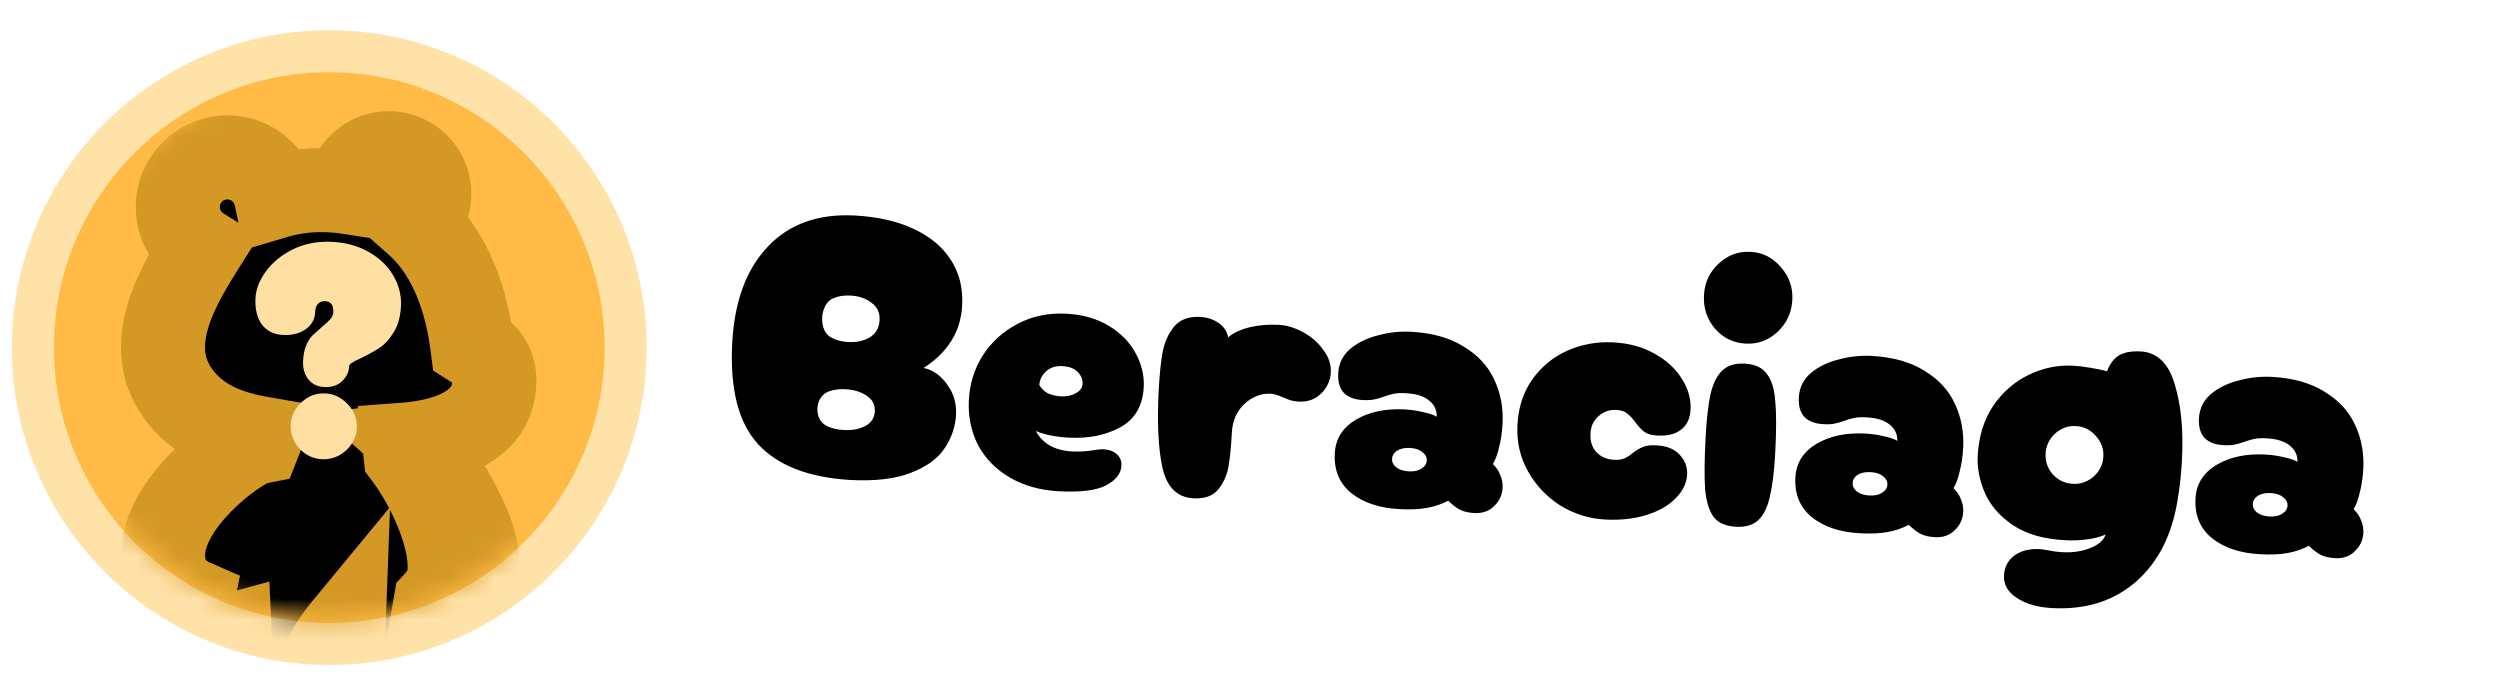 <svg width="119" height="33" viewBox="0 0 119 33" fill="none" xmlns="http://www.w3.org/2000/svg">
<circle cx="15.673" cy="16.546" r="14.107" transform="rotate(2.121 15.673 16.546)" fill="#FFBB46" stroke="#FFE2A8" stroke-width="2" stroke-linecap="round" stroke-linejoin="round"/>
<mask id="mask0_31202_6" style="mask-type:alpha" maskUnits="userSpaceOnUse" x="2" y="3" width="27" height="27">
<circle cx="15.674" cy="16.546" r="12.949" transform="rotate(2.121 15.674 16.546)" fill="#FFBB46"/>
</mask>
<g mask="url(#mask0_31202_6)">
<mask id="path-3-outside-1_31202_6" maskUnits="userSpaceOnUse" x="5.077" y="4.835" width="21.096" height="30.72" fill="black">
<rect fill="white" x="5.077" y="4.835" width="21.096" height="30.72"/>
<path fill-rule="evenodd" clip-rule="evenodd" d="M20.433 9.291C20.414 9.819 20.184 10.29 19.826 10.624C21.503 12.107 22.217 14.397 22.482 16.452L22.521 16.477C22.92 16.727 23.791 17.275 23.457 18.753C23.186 19.949 21.957 20.845 19.751 21.116C20.912 22.159 22.071 24.363 22.412 25.315C23.111 27.268 22.451 27.859 21.296 27.816C21.392 27.487 21.421 27.117 21.398 26.723C21.302 25.06 20.272 22.965 19.307 21.682L19.249 21.165L19.248 21.165L19.306 21.683C20.272 22.965 21.301 25.061 21.398 26.723C21.421 27.118 21.391 27.487 21.296 27.816C21.13 28.25 20.734 28.674 20.734 28.674L20.244 31.5C20.863 31.699 21.005 33.07 20.187 33.039L17.155 32.927C16.53 32.904 16.309 31.065 16.35 29.958C16.35 29.958 15.744 30.691 15.48 31.307C16.286 31.674 16.241 32.893 15.182 32.854C14.834 32.841 14.595 32.838 14.353 32.834C13.858 32.826 13.348 32.819 11.864 32.731C11.207 32.693 10.996 31.434 10.941 30.27C10.803 30.308 10.656 30.326 10.505 30.321C9.708 30.291 9.085 29.621 9.115 28.823C9.118 28.744 9.127 28.665 9.143 28.589C8.374 28.252 7.762 27.584 7.761 26.414C7.76 23.974 11.128 21.395 12.149 21.081C12.209 21.063 12.268 21.048 12.327 21.036C12.354 20.969 12.376 20.911 12.393 20.863C10.884 20.601 9.572 20.077 8.661 18.976C6.777 16.698 8.217 14.018 9.578 11.856C8.883 11.423 8.433 10.64 8.465 9.764C8.513 8.462 9.608 7.445 10.91 7.493C12.013 7.534 12.911 8.325 13.131 9.357C13.988 9.104 14.969 8.983 16.056 9.082C16.237 9.098 16.413 9.12 16.584 9.147C16.624 8.084 17.517 7.256 18.58 7.295C19.643 7.334 20.473 8.228 20.433 9.291Z"/>
</mask>
<path fill-rule="evenodd" clip-rule="evenodd" d="M20.433 9.291C20.414 9.819 20.184 10.29 19.826 10.624C21.503 12.107 22.217 14.397 22.482 16.452L22.521 16.477C22.92 16.727 23.791 17.275 23.457 18.753C23.186 19.949 21.957 20.845 19.751 21.116C20.912 22.159 22.071 24.363 22.412 25.315C23.111 27.268 22.451 27.859 21.296 27.816C21.392 27.487 21.421 27.117 21.398 26.723C21.302 25.06 20.272 22.965 19.307 21.682L19.249 21.165L19.248 21.165L19.306 21.683C20.272 22.965 21.301 25.061 21.398 26.723C21.421 27.118 21.391 27.487 21.296 27.816C21.13 28.25 20.734 28.674 20.734 28.674L20.244 31.5C20.863 31.699 21.005 33.07 20.187 33.039L17.155 32.927C16.53 32.904 16.309 31.065 16.35 29.958C16.35 29.958 15.744 30.691 15.48 31.307C16.286 31.674 16.241 32.893 15.182 32.854C14.834 32.841 14.595 32.838 14.353 32.834C13.858 32.826 13.348 32.819 11.864 32.731C11.207 32.693 10.996 31.434 10.941 30.27C10.803 30.308 10.656 30.326 10.505 30.321C9.708 30.291 9.085 29.621 9.115 28.823C9.118 28.744 9.127 28.665 9.143 28.589C8.374 28.252 7.762 27.584 7.761 26.414C7.76 23.974 11.128 21.395 12.149 21.081C12.209 21.063 12.268 21.048 12.327 21.036C12.354 20.969 12.376 20.911 12.393 20.863C10.884 20.601 9.572 20.077 8.661 18.976C6.777 16.698 8.217 14.018 9.578 11.856C8.883 11.423 8.433 10.64 8.465 9.764C8.513 8.462 9.608 7.445 10.91 7.493C12.013 7.534 12.911 8.325 13.131 9.357C13.988 9.104 14.969 8.983 16.056 9.082C16.237 9.098 16.413 9.12 16.584 9.147C16.624 8.084 17.517 7.256 18.58 7.295C19.643 7.334 20.473 8.228 20.433 9.291Z" fill="black"/>
<path d="M19.826 10.624L18.458 9.166L16.857 10.668L18.502 12.123L19.826 10.624ZM22.482 16.452L20.498 16.707L20.618 17.642L21.415 18.144L22.482 16.452ZM22.521 16.477L21.455 18.169L21.457 18.17L22.521 16.477ZM23.457 18.753L25.407 19.194L25.407 19.194L23.457 18.753ZM19.751 21.116L19.508 19.131L15.145 19.666L18.415 22.604L19.751 21.116ZM22.412 25.315L20.529 25.989L20.529 25.989L22.412 25.315ZM21.296 27.816L19.375 27.259L18.663 29.72L21.222 29.815L21.296 27.816ZM21.398 26.723L19.402 26.839L19.402 26.839L21.398 26.723ZM19.307 21.682L17.319 21.905L17.38 22.449L17.709 22.885L19.307 21.682ZM19.249 21.165L21.236 20.942L21.021 19.026L19.099 19.171L19.249 21.165ZM19.248 21.165L19.099 19.171L17.029 19.326L17.261 21.388L19.248 21.165ZM19.306 21.683L17.319 21.906L17.38 22.449L17.709 22.885L19.306 21.683ZM21.398 26.723L19.401 26.839L21.398 26.723ZM21.296 27.816L23.164 28.531L23.194 28.453L23.217 28.373L21.296 27.816ZM20.734 28.674L19.271 27.311L18.865 27.746L18.764 28.333L20.734 28.674ZM20.244 31.5L18.273 31.158L17.976 32.869L19.629 33.403L20.244 31.5ZM20.187 33.039L20.113 35.038L20.187 33.039ZM17.155 32.927L17.229 30.928L17.155 32.927ZM16.35 29.958L18.348 30.032L18.567 24.134L14.808 28.684L16.35 29.958ZM15.48 31.307L13.642 30.521L12.873 32.317L14.651 33.127L15.48 31.307ZM14.353 32.834L14.384 30.834L14.384 30.834L14.353 32.834ZM11.864 32.731L11.981 30.735L11.981 30.735L11.864 32.731ZM10.941 30.27L12.939 30.177L12.822 27.681L10.412 28.342L10.941 30.27ZM9.143 28.589L11.103 28.985L11.422 27.405L9.946 26.758L9.143 28.589ZM7.761 26.414L5.761 26.416L7.761 26.414ZM12.149 21.081L11.562 19.169L11.562 19.169L12.149 21.081ZM12.327 21.036L12.714 22.998L13.786 22.787L14.187 21.771L12.327 21.036ZM12.393 20.863L14.277 21.534L15.074 19.298L12.735 18.892L12.393 20.863ZM8.661 18.976L7.119 20.25L7.119 20.25L8.661 18.976ZM9.578 11.856L11.27 12.921L12.341 11.22L10.635 10.158L9.578 11.856ZM13.131 9.357L11.175 9.774L11.626 11.888L13.698 11.275L13.131 9.357ZM16.056 9.082L16.237 7.09L16.237 7.09L16.056 9.082ZM16.584 9.147L16.274 11.123L18.497 11.471L18.582 9.223L16.584 9.147ZM21.195 12.083C21.921 11.402 22.392 10.441 22.432 9.365L18.435 9.217C18.435 9.211 18.437 9.2 18.442 9.188C18.447 9.178 18.453 9.171 18.458 9.166L21.195 12.083ZM24.465 16.196C24.177 13.96 23.366 11.084 21.151 9.126L18.502 12.123C19.64 13.129 20.257 14.834 20.498 16.707L24.465 16.196ZM23.588 14.785L23.548 14.76L21.415 18.144L21.455 18.169L23.588 14.785ZM25.407 19.194C25.68 17.989 25.492 16.926 24.949 16.077C24.458 15.31 23.785 14.909 23.586 14.783L21.457 18.17C21.509 18.203 21.536 18.22 21.562 18.238C21.586 18.254 21.6 18.265 21.608 18.271C21.622 18.283 21.604 18.271 21.579 18.232C21.566 18.212 21.555 18.19 21.546 18.166C21.536 18.142 21.532 18.124 21.531 18.116C21.528 18.096 21.542 18.152 21.506 18.312L25.407 19.194ZM19.995 23.101C22.497 22.794 24.854 21.642 25.407 19.194L21.506 18.312C21.501 18.333 21.481 18.445 21.227 18.613C20.945 18.799 20.41 19.02 19.508 19.131L19.995 23.101ZM24.295 24.642C24.069 24.009 23.629 23.101 23.107 22.225C22.594 21.365 21.892 20.35 21.088 19.628L18.415 22.604C18.772 22.924 19.23 23.532 19.672 24.274C20.104 24.999 20.414 25.669 20.529 25.989L24.295 24.642ZM21.222 29.815C22.026 29.844 23.491 29.69 24.284 28.31C24.975 27.106 24.677 25.708 24.295 24.642L20.529 25.989C20.664 26.368 20.694 26.573 20.698 26.647C20.702 26.718 20.678 26.557 20.815 26.318C20.884 26.198 20.976 26.09 21.084 26.003C21.189 25.918 21.287 25.87 21.355 25.845C21.474 25.8 21.503 25.822 21.37 25.817L21.222 29.815ZM19.402 26.839C19.415 27.071 19.392 27.203 19.375 27.259L23.217 28.372C23.392 27.771 23.427 27.164 23.395 26.607L19.402 26.839ZM17.709 22.885C18.549 24.001 19.337 25.722 19.402 26.839L23.395 26.607C23.267 24.399 21.995 21.928 20.905 20.479L17.709 22.885ZM17.261 21.388L17.319 21.905L21.294 21.459L21.236 20.942L17.261 21.388ZM19.398 23.16L19.398 23.159L19.099 19.171L19.099 19.171L19.398 23.16ZM21.294 21.459L21.236 20.942L17.261 21.388L17.319 21.906L21.294 21.459ZM23.395 26.608C23.266 24.399 21.995 21.929 20.904 20.48L17.709 22.885C18.548 24.001 19.336 25.722 19.401 26.839L23.395 26.608ZM23.217 28.373C23.391 27.771 23.427 27.164 23.395 26.608L19.401 26.839C19.415 27.071 19.391 27.203 19.375 27.26L23.217 28.373ZM20.734 28.674C22.197 30.038 22.197 30.038 22.197 30.038C22.197 30.038 22.198 30.038 22.198 30.038C22.198 30.037 22.198 30.037 22.198 30.037C22.199 30.036 22.2 30.035 22.2 30.035C22.202 30.033 22.203 30.032 22.204 30.03C22.207 30.027 22.211 30.023 22.215 30.019C22.222 30.011 22.231 30.001 22.242 29.989C22.262 29.966 22.289 29.936 22.32 29.899C22.382 29.826 22.465 29.726 22.555 29.605C22.718 29.387 22.984 29 23.164 28.531L19.428 27.101C19.442 27.066 19.427 27.109 19.35 27.212C19.321 27.251 19.294 27.283 19.276 27.304C19.268 27.314 19.262 27.32 19.261 27.322C19.261 27.322 19.261 27.322 19.262 27.32C19.263 27.319 19.265 27.318 19.266 27.316C19.267 27.316 19.267 27.315 19.268 27.314C19.269 27.313 19.269 27.313 19.27 27.312C19.27 27.312 19.27 27.312 19.27 27.311C19.271 27.311 19.271 27.311 19.271 27.311C19.271 27.311 19.271 27.311 20.734 28.674ZM22.215 31.841L22.705 29.016L18.764 28.333L18.273 31.158L22.215 31.841ZM20.113 35.038C20.96 35.069 21.751 34.7 22.249 34.011C22.678 33.418 22.767 32.764 22.753 32.297C22.739 31.811 22.61 31.303 22.355 30.85C22.107 30.408 21.637 29.848 20.858 29.596L19.629 33.403C19.16 33.251 18.94 32.937 18.867 32.807C18.788 32.666 18.759 32.537 18.755 32.414C18.752 32.312 18.762 32.007 19.007 31.668C19.14 31.484 19.334 31.307 19.588 31.185C19.84 31.065 20.08 31.034 20.261 31.041L20.113 35.038ZM17.081 34.926L20.113 35.038L20.261 31.041L17.229 30.928L17.081 34.926ZM14.351 29.884C14.325 30.57 14.377 31.475 14.546 32.266C14.628 32.648 14.764 33.139 15.014 33.586C15.221 33.955 15.845 34.88 17.081 34.926L17.229 30.928C17.674 30.945 18.012 31.13 18.217 31.3C18.401 31.453 18.485 31.597 18.505 31.632C18.539 31.693 18.505 31.651 18.458 31.431C18.371 31.02 18.333 30.453 18.348 30.032L14.351 29.884ZM17.319 32.094C17.366 31.984 17.484 31.786 17.646 31.557C17.718 31.456 17.783 31.369 17.83 31.309C17.853 31.279 17.871 31.257 17.882 31.243C17.887 31.236 17.891 31.232 17.893 31.23C17.894 31.229 17.894 31.229 17.894 31.229C17.894 31.229 17.893 31.229 17.893 31.23C17.893 31.23 17.893 31.23 17.892 31.231C17.892 31.231 17.892 31.231 17.892 31.231C17.892 31.231 17.892 31.231 17.892 31.231C17.892 31.232 17.891 31.232 16.35 29.958C14.808 28.684 14.807 28.684 14.807 28.684C14.807 28.684 14.807 28.684 14.807 28.685C14.807 28.685 14.807 28.685 14.807 28.685C14.806 28.686 14.806 28.686 14.805 28.687C14.804 28.688 14.803 28.689 14.802 28.691C14.799 28.694 14.796 28.698 14.793 28.702C14.785 28.712 14.776 28.723 14.764 28.738C14.741 28.767 14.709 28.806 14.672 28.855C14.597 28.951 14.495 29.086 14.382 29.245C14.175 29.538 13.858 30.014 13.642 30.521L17.319 32.094ZM15.108 34.853C15.764 34.877 16.467 34.707 17.052 34.231C17.633 33.758 17.937 33.109 18.015 32.48C18.166 31.265 17.506 30.033 16.31 29.487L14.651 33.127C14.26 32.949 13.981 32.51 14.046 31.987C14.081 31.703 14.226 31.374 14.525 31.13C14.829 30.883 15.13 30.851 15.256 30.855L15.108 34.853ZM14.323 34.834C14.562 34.837 14.783 34.841 15.108 34.853L15.256 30.855C14.886 30.842 14.629 30.838 14.384 30.834L14.323 34.834ZM11.746 34.728C13.26 34.817 13.799 34.826 14.323 34.834L14.384 30.834C13.916 30.827 13.435 30.82 11.981 30.735L11.746 34.728ZM8.943 30.364C8.973 30.993 9.048 31.799 9.264 32.506C9.37 32.855 9.551 33.321 9.887 33.742C10.251 34.198 10.87 34.676 11.746 34.728L11.981 30.735C12.227 30.749 12.458 30.824 12.651 30.938C12.835 31.046 12.95 31.168 13.013 31.247C13.123 31.384 13.125 31.456 13.09 31.34C13.061 31.245 13.027 31.092 12.998 30.875C12.97 30.665 12.951 30.427 12.939 30.177L8.943 30.364ZM10.431 32.319C10.788 32.333 11.138 32.29 11.47 32.199L10.412 28.342C10.468 28.326 10.524 28.32 10.579 28.322L10.431 32.319ZM7.116 28.75C7.046 30.651 8.53 32.249 10.431 32.319L10.579 28.322C10.886 28.333 11.125 28.591 11.113 28.898L7.116 28.75ZM7.182 28.193C7.145 28.375 7.123 28.561 7.116 28.75L11.113 28.898C11.112 28.926 11.109 28.956 11.103 28.985L7.182 28.193ZM5.761 26.416C5.762 27.366 6.017 28.236 6.526 28.962C7.026 29.675 7.691 30.136 8.339 30.421L9.946 26.758C9.886 26.731 9.849 26.707 9.828 26.691C9.809 26.676 9.803 26.668 9.802 26.666C9.801 26.665 9.794 26.656 9.786 26.627C9.777 26.597 9.761 26.53 9.761 26.413L5.761 26.416ZM11.562 19.169C10.995 19.343 10.383 19.714 9.88 20.069C9.327 20.459 8.717 20.965 8.144 21.55C7.096 22.619 5.76 24.368 5.761 26.416L9.761 26.413C9.761 26.02 10.108 25.26 11 24.35C11.396 23.946 11.82 23.596 12.185 23.338C12.601 23.045 12.793 22.976 12.737 22.993L11.562 19.169ZM11.941 19.074C11.814 19.099 11.688 19.131 11.562 19.169L12.737 22.993C12.73 22.995 12.722 22.997 12.714 22.998L11.941 19.074ZM10.509 20.191C10.502 20.21 10.489 20.245 10.467 20.301L14.187 21.771C14.218 21.694 14.249 21.612 14.277 21.534L10.509 20.191ZM7.119 20.25C8.464 21.876 10.321 22.533 12.051 22.833L12.735 18.892C11.448 18.669 10.68 18.279 10.202 17.701L7.119 20.25ZM7.885 10.79C7.204 11.872 6.337 13.328 5.958 14.905C5.553 16.59 5.687 18.518 7.119 20.25L10.202 17.701C9.751 17.156 9.663 16.605 9.847 15.84C10.057 14.966 10.591 14.001 11.27 12.921L7.885 10.79ZM10.635 10.158C10.524 10.089 10.459 9.969 10.464 9.838L6.466 9.69C6.406 11.312 7.242 12.757 8.521 13.554L10.635 10.158ZM10.464 9.838C10.471 9.639 10.638 9.484 10.836 9.492L10.984 5.495C8.578 5.405 6.556 7.284 6.466 9.69L10.464 9.838ZM10.836 9.492C11.002 9.498 11.141 9.617 11.175 9.774L15.087 8.941C14.681 7.034 13.025 5.57 10.984 5.495L10.836 9.492ZM16.237 7.09C14.891 6.968 13.656 7.117 12.564 7.44L13.698 11.275C14.319 11.092 15.047 10.999 15.876 11.074L16.237 7.09ZM16.894 7.171C16.679 7.137 16.46 7.11 16.237 7.09L15.876 11.074C16.014 11.086 16.147 11.103 16.274 11.123L16.894 7.171ZM18.654 5.296C16.488 5.216 14.667 6.906 14.585 9.071L18.582 9.223C18.581 9.263 18.547 9.295 18.506 9.293L18.654 5.296ZM22.432 9.365C22.512 7.198 20.821 5.376 18.654 5.296L18.506 9.293C18.465 9.292 18.433 9.258 18.435 9.217L22.432 9.365Z" fill="#D39924" mask="url(#path-3-outside-1_31202_6)"/>
<path d="M15.459 18.423C15.124 18.411 14.864 18.291 14.681 18.063C14.498 17.826 14.412 17.54 14.425 17.204C14.444 16.668 14.599 16.251 14.888 15.955C14.978 15.872 15.117 15.747 15.305 15.581C15.493 15.425 15.633 15.296 15.723 15.194C15.813 15.091 15.86 14.983 15.864 14.868C15.871 14.686 15.842 14.555 15.778 14.476C15.714 14.387 15.61 14.34 15.467 14.335C15.332 14.33 15.22 14.374 15.131 14.466C15.051 14.55 15.008 14.682 15.001 14.865C14.989 15.191 14.839 15.459 14.553 15.669C14.268 15.869 13.914 15.962 13.492 15.946C13.07 15.931 12.735 15.774 12.487 15.477C12.249 15.171 12.14 14.754 12.159 14.227C12.176 13.786 12.341 13.35 12.654 12.92C12.967 12.491 13.393 12.142 13.931 11.873C14.478 11.606 15.083 11.484 15.744 11.509C16.415 11.534 17.009 11.69 17.526 11.978C18.044 12.266 18.438 12.64 18.709 13.101C18.98 13.553 19.106 14.028 19.088 14.526C19.069 15.034 18.957 15.457 18.753 15.795C18.558 16.124 18.333 16.375 18.077 16.548C17.831 16.712 17.532 16.878 17.18 17.047C16.965 17.145 16.819 17.221 16.74 17.276C16.661 17.321 16.621 17.377 16.619 17.444C16.609 17.703 16.5 17.934 16.291 18.137C16.081 18.341 15.804 18.436 15.459 18.423ZM15.462 18.726C15.041 18.71 14.666 18.855 14.338 19.159C14.02 19.455 13.853 19.813 13.837 20.235C13.822 20.657 13.961 21.031 14.256 21.359C14.561 21.677 14.925 21.845 15.346 21.86C15.768 21.876 16.143 21.736 16.471 21.441C16.799 21.137 16.97 20.773 16.986 20.352C17.002 19.93 16.857 19.56 16.552 19.241C16.247 18.913 15.884 18.741 15.462 18.726Z" fill="#FFE0A2"/>
</g>
<path d="M40.478 22.847C38.49 22.73 37.024 22.161 36.08 21.138C35.148 20.116 34.739 18.514 34.854 16.333C34.957 14.356 35.518 12.829 36.536 11.753C37.554 10.665 38.938 10.167 40.688 10.258C41.766 10.315 42.698 10.526 43.484 10.892C44.27 11.257 44.863 11.751 45.263 12.373C45.663 12.995 45.842 13.713 45.799 14.528C45.765 15.175 45.591 15.742 45.277 16.231C44.975 16.72 44.538 17.147 43.966 17.514C44.406 17.609 44.777 17.869 45.079 18.293C45.393 18.718 45.536 19.2 45.508 19.74C45.478 20.315 45.293 20.852 44.955 21.351C44.629 21.838 44.092 22.225 43.344 22.51C42.608 22.796 41.653 22.908 40.478 22.847ZM39.59 16.077C39.8 16.196 40.066 16.264 40.39 16.281C40.773 16.301 41.108 16.229 41.393 16.063C41.69 15.886 41.849 15.613 41.868 15.241C41.887 14.882 41.758 14.604 41.479 14.409C41.214 14.203 40.883 14.09 40.488 14.069C40.176 14.053 39.91 14.093 39.688 14.189C39.517 14.252 39.384 14.372 39.291 14.547C39.198 14.723 39.146 14.912 39.135 15.116C39.124 15.319 39.156 15.513 39.231 15.698C39.306 15.87 39.425 15.996 39.59 16.077ZM39.369 20.283C39.592 20.391 39.859 20.453 40.17 20.469C40.554 20.489 40.888 20.429 41.171 20.287C41.468 20.135 41.624 19.897 41.641 19.573C41.658 19.261 41.526 19.014 41.248 18.831C40.969 18.649 40.638 18.547 40.254 18.527C39.955 18.511 39.688 18.545 39.456 18.629C39.284 18.692 39.152 18.8 39.06 18.951C38.969 19.09 38.919 19.25 38.909 19.43C38.9 19.61 38.933 19.779 39.008 19.94C39.085 20.088 39.205 20.202 39.369 20.283ZM50.414 23.385C49.528 23.339 48.752 23.124 48.087 22.741C47.422 22.357 46.914 21.844 46.563 21.201C46.225 20.546 46.077 19.823 46.118 19.033C46.159 18.254 46.383 17.544 46.789 16.905C47.207 16.266 47.762 15.766 48.453 15.406C49.145 15.046 49.916 14.888 50.767 14.932C51.534 14.973 52.203 15.164 52.774 15.506C53.345 15.848 53.773 16.285 54.057 16.817C54.342 17.337 54.471 17.872 54.442 18.423C54.395 19.322 54.019 19.963 53.313 20.347C52.621 20.719 51.807 20.881 50.873 20.832C50.25 20.799 49.726 20.694 49.303 20.515C49.632 21.121 50.21 21.446 51.036 21.489C51.372 21.507 51.734 21.484 52.122 21.42C52.267 21.392 52.406 21.381 52.538 21.388C52.801 21.402 53.008 21.479 53.157 21.619C53.318 21.759 53.392 21.943 53.38 22.171C53.361 22.542 53.116 22.854 52.646 23.106C52.177 23.346 51.433 23.439 50.414 23.385ZM49.472 18.325C49.571 18.499 49.708 18.632 49.884 18.725C50.072 18.807 50.279 18.854 50.507 18.866C50.771 18.88 51.002 18.832 51.2 18.722C51.41 18.613 51.52 18.462 51.53 18.271C51.541 18.055 51.461 17.865 51.289 17.699C51.13 17.535 50.888 17.444 50.565 17.427C50.241 17.41 49.978 17.498 49.776 17.692C49.586 17.875 49.485 18.085 49.472 18.325ZM56.814 23.721C56.047 23.681 55.555 23.204 55.338 22.292C55.134 21.38 55.073 20.133 55.156 18.551C55.194 17.832 55.255 17.234 55.34 16.758C55.438 16.27 55.621 15.866 55.89 15.543C56.172 15.21 56.583 15.057 57.122 15.085C57.458 15.103 57.747 15.196 57.991 15.365C58.246 15.534 58.402 15.765 58.459 16.056C58.735 15.831 59.086 15.669 59.512 15.571C59.938 15.473 60.39 15.437 60.87 15.462C61.253 15.482 61.637 15.598 62.023 15.81C62.42 16.024 62.742 16.305 62.988 16.654C63.247 16.992 63.366 17.353 63.346 17.736C63.326 18.12 63.17 18.454 62.879 18.739C62.6 19.013 62.239 19.138 61.795 19.115C61.652 19.108 61.515 19.082 61.385 19.04C61.267 18.997 61.161 18.956 61.067 18.915C60.832 18.806 60.643 18.748 60.499 18.741C60.032 18.716 59.609 18.88 59.23 19.233C58.864 19.574 58.665 20.033 58.635 20.608C58.602 21.243 58.55 21.769 58.48 22.186C58.41 22.603 58.247 22.973 57.989 23.296C57.733 23.607 57.341 23.748 56.814 23.721ZM66.605 24.234C65.67 24.185 64.914 23.935 64.337 23.484C63.76 23.021 63.493 22.389 63.535 21.586C63.571 20.89 63.906 20.355 64.538 19.98C65.171 19.605 65.942 19.441 66.853 19.488C67.189 19.506 67.499 19.552 67.783 19.627C68.08 19.691 68.281 19.762 68.385 19.839C68.401 19.539 68.288 19.287 68.046 19.082C67.805 18.865 67.427 18.743 66.912 18.716C66.684 18.704 66.497 18.713 66.352 18.741C66.206 18.77 66.047 18.815 65.876 18.878C65.704 18.942 65.546 18.987 65.4 19.016C65.266 19.045 65.085 19.053 64.858 19.041C64.474 19.021 64.18 18.91 63.974 18.707C63.769 18.492 63.677 18.18 63.699 17.773C63.723 17.306 63.912 16.919 64.264 16.613C64.629 16.308 65.073 16.09 65.596 15.962C66.12 15.821 66.64 15.764 67.155 15.791C68.174 15.845 69.014 16.081 69.677 16.5C70.353 16.908 70.836 17.432 71.127 18.072C71.43 18.713 71.562 19.411 71.522 20.166C71.501 20.573 71.445 20.949 71.355 21.293C71.277 21.637 71.179 21.902 71.061 22.088C71.221 22.241 71.338 22.415 71.412 22.611C71.498 22.808 71.535 23.008 71.525 23.212C71.507 23.559 71.371 23.853 71.118 24.092C70.877 24.332 70.565 24.441 70.182 24.421C69.894 24.406 69.662 24.352 69.487 24.259C69.312 24.166 69.127 24.024 68.933 23.833C68.624 23.997 68.287 24.112 67.923 24.177C67.571 24.242 67.132 24.262 66.605 24.234ZM67.059 22.437C67.311 22.45 67.511 22.407 67.661 22.306C67.822 22.207 67.907 22.079 67.915 21.923C67.923 21.767 67.852 21.632 67.702 21.516C67.564 21.4 67.369 21.336 67.118 21.323C66.866 21.309 66.659 21.353 66.498 21.453C66.348 21.553 66.27 21.681 66.261 21.837C66.253 21.992 66.318 22.128 66.456 22.243C66.607 22.359 66.808 22.424 67.059 22.437ZM76.41 24.73C75.643 24.69 74.928 24.466 74.265 24.058C73.614 23.64 73.101 23.096 72.728 22.428C72.354 21.759 72.189 21.024 72.231 20.221C72.275 19.382 72.511 18.661 72.939 18.059C73.379 17.445 73.938 16.988 74.615 16.687C75.303 16.386 76.031 16.256 76.798 16.297C77.529 16.335 78.181 16.513 78.753 16.831C79.325 17.15 79.761 17.551 80.06 18.036C80.359 18.508 80.496 18.996 80.47 19.499C80.448 19.919 80.299 20.235 80.023 20.449C79.76 20.663 79.376 20.758 78.873 20.731C78.609 20.717 78.408 20.659 78.269 20.555C78.131 20.452 77.988 20.3 77.843 20.1C77.708 19.913 77.577 19.774 77.45 19.683C77.335 19.581 77.164 19.524 76.936 19.512C76.613 19.495 76.331 19.595 76.091 19.81C75.852 20.014 75.724 20.29 75.706 20.637C75.687 20.997 75.779 21.29 75.984 21.517C76.2 21.745 76.476 21.867 76.812 21.885C77.028 21.896 77.197 21.875 77.32 21.821C77.443 21.768 77.58 21.679 77.73 21.555C77.906 21.419 78.067 21.326 78.214 21.273C78.361 21.209 78.573 21.184 78.849 21.198C79.34 21.224 79.71 21.376 79.96 21.653C80.21 21.931 80.326 22.243 80.308 22.591C80.286 22.998 80.104 23.373 79.762 23.716C79.432 24.059 78.973 24.323 78.387 24.509C77.8 24.694 77.141 24.768 76.41 24.73ZM83.097 16.356C82.51 16.325 82.023 16.09 81.638 15.649C81.253 15.196 81.076 14.664 81.109 14.053C81.14 13.454 81.37 12.955 81.8 12.557C82.23 12.147 82.739 11.957 83.326 11.988C83.901 12.018 84.381 12.26 84.766 12.713C85.163 13.154 85.346 13.674 85.315 14.273C85.283 14.885 85.046 15.395 84.604 15.804C84.174 16.202 83.672 16.386 83.097 16.356ZM82.64 25.074C82.148 25.049 81.79 24.892 81.565 24.603C81.352 24.304 81.219 23.87 81.165 23.303C81.123 22.724 81.13 21.907 81.185 20.852C81.231 19.965 81.31 19.267 81.421 18.756C81.544 18.245 81.732 17.871 81.984 17.632C82.237 17.393 82.591 17.285 83.047 17.309C83.538 17.335 83.89 17.497 84.103 17.797C84.328 18.085 84.462 18.519 84.503 19.098C84.558 19.665 84.557 20.476 84.502 21.531C84.455 22.418 84.371 23.116 84.248 23.626C84.137 24.137 83.955 24.512 83.702 24.751C83.449 24.991 83.095 25.098 82.64 25.074ZM88.529 25.383C87.595 25.334 86.839 25.084 86.262 24.633C85.685 24.17 85.418 23.538 85.46 22.735C85.496 22.04 85.831 21.504 86.463 21.129C87.096 20.753 87.867 20.59 88.778 20.637C89.114 20.655 89.424 20.701 89.708 20.776C90.005 20.84 90.206 20.91 90.31 20.988C90.326 20.689 90.213 20.436 89.971 20.231C89.73 20.014 89.352 19.892 88.837 19.865C88.609 19.854 88.422 19.862 88.277 19.89C88.131 19.919 87.972 19.964 87.801 20.027C87.629 20.09 87.471 20.136 87.325 20.165C87.191 20.194 87.01 20.202 86.783 20.19C86.399 20.17 86.105 20.059 85.899 19.856C85.694 19.641 85.602 19.329 85.624 18.922C85.648 18.455 85.837 18.068 86.189 17.762C86.554 17.457 86.998 17.24 87.521 17.111C88.045 16.97 88.565 16.913 89.08 16.94C90.099 16.994 90.939 17.23 91.602 17.649C92.278 18.057 92.761 18.581 93.052 19.221C93.355 19.862 93.487 20.56 93.447 21.315C93.426 21.722 93.37 22.098 93.28 22.442C93.202 22.786 93.104 23.051 92.986 23.237C93.146 23.39 93.263 23.564 93.337 23.76C93.423 23.957 93.46 24.157 93.45 24.361C93.431 24.709 93.296 25.002 93.043 25.241C92.802 25.481 92.49 25.59 92.106 25.57C91.819 25.555 91.588 25.501 91.412 25.408C91.237 25.314 91.052 25.173 90.858 24.982C90.549 25.146 90.212 25.261 89.848 25.326C89.496 25.392 89.057 25.41 88.529 25.383ZM88.984 23.586C89.236 23.599 89.436 23.556 89.586 23.456C89.747 23.356 89.832 23.228 89.84 23.072C89.848 22.917 89.777 22.781 89.627 22.665C89.489 22.549 89.294 22.485 89.043 22.472C88.791 22.459 88.584 22.502 88.423 22.602C88.273 22.702 88.195 22.83 88.186 22.986C88.178 23.142 88.243 23.277 88.381 23.392C88.532 23.509 88.733 23.573 88.984 23.586ZM97.688 28.945C96.993 28.909 96.431 28.747 96.001 28.46C95.571 28.185 95.367 27.826 95.391 27.383C95.411 26.987 95.578 26.672 95.891 26.436C96.215 26.212 96.611 26.113 97.078 26.137C97.162 26.142 97.299 26.161 97.49 26.195C97.728 26.244 97.948 26.273 98.152 26.284C98.667 26.311 99.115 26.244 99.496 26.084C99.888 25.936 100.134 25.721 100.233 25.438C100.036 25.535 99.761 25.611 99.41 25.665C99.059 25.718 98.685 25.735 98.29 25.714C97.271 25.661 96.443 25.419 95.805 24.989C95.178 24.56 94.736 24.05 94.479 23.46C94.222 22.857 94.108 22.275 94.138 21.711C94.187 20.777 94.433 19.979 94.876 19.317C95.331 18.656 95.898 18.163 96.576 17.838C97.254 17.513 97.952 17.369 98.671 17.407C98.911 17.419 99.186 17.452 99.495 17.504C99.817 17.557 100.084 17.613 100.298 17.672C100.41 17.354 100.585 17.11 100.822 16.943C101.072 16.776 101.43 16.704 101.897 16.729C102.676 16.77 103.214 17.284 103.511 18.273C103.819 19.263 103.936 20.471 103.861 21.896C103.826 22.568 103.757 23.201 103.654 23.796C103.385 25.477 102.722 26.776 101.665 27.694C100.607 28.611 99.282 29.029 97.688 28.945ZM98.665 23.03C99.036 23.05 99.367 22.935 99.656 22.686C99.946 22.424 100.101 22.108 100.121 21.737C100.14 21.365 100.019 21.034 99.758 20.744C99.497 20.454 99.18 20.299 98.809 20.28C98.438 20.26 98.107 20.381 97.817 20.642C97.539 20.904 97.39 21.221 97.37 21.592C97.351 21.964 97.466 22.294 97.715 22.584C97.977 22.862 98.293 23.011 98.665 23.03ZM107.576 26.381C106.641 26.332 105.885 26.082 105.308 25.631C104.731 25.169 104.464 24.536 104.506 23.733C104.542 23.038 104.877 22.503 105.509 22.127C106.142 21.752 106.914 21.588 107.824 21.636C108.16 21.653 108.47 21.7 108.754 21.774C109.051 21.838 109.252 21.909 109.356 21.986C109.372 21.687 109.259 21.434 109.017 21.23C108.776 21.013 108.398 20.891 107.883 20.864C107.655 20.852 107.468 20.86 107.323 20.888C107.177 20.917 107.018 20.962 106.847 21.026C106.675 21.089 106.517 21.134 106.371 21.163C106.237 21.192 106.057 21.201 105.829 21.189C105.445 21.169 105.151 21.057 104.945 20.854C104.74 20.639 104.648 20.328 104.67 19.92C104.694 19.453 104.883 19.066 105.235 18.76C105.6 18.455 106.044 18.238 106.567 18.109C107.091 17.968 107.611 17.911 108.126 17.938C109.145 17.992 109.986 18.228 110.649 18.647C111.324 19.055 111.807 19.579 112.098 20.219C112.401 20.86 112.533 21.558 112.493 22.313C112.472 22.72 112.416 23.096 112.326 23.44C112.248 23.784 112.15 24.049 112.032 24.235C112.192 24.388 112.309 24.562 112.383 24.759C112.469 24.955 112.506 25.155 112.496 25.359C112.478 25.707 112.342 26 112.089 26.239C111.848 26.479 111.536 26.589 111.153 26.569C110.865 26.553 110.634 26.499 110.458 26.406C110.283 26.313 110.098 26.171 109.904 25.98C109.595 26.144 109.258 26.259 108.894 26.324C108.542 26.39 108.103 26.409 107.576 26.381ZM108.03 24.584C108.282 24.598 108.482 24.554 108.632 24.454C108.793 24.354 108.878 24.226 108.886 24.07C108.894 23.915 108.823 23.779 108.673 23.663C108.535 23.547 108.34 23.483 108.089 23.47C107.837 23.457 107.63 23.5 107.469 23.6C107.32 23.7 107.241 23.828 107.233 23.984C107.224 24.14 107.289 24.275 107.428 24.391C107.578 24.507 107.779 24.571 108.03 24.584Z" fill="black"/>
</svg>
